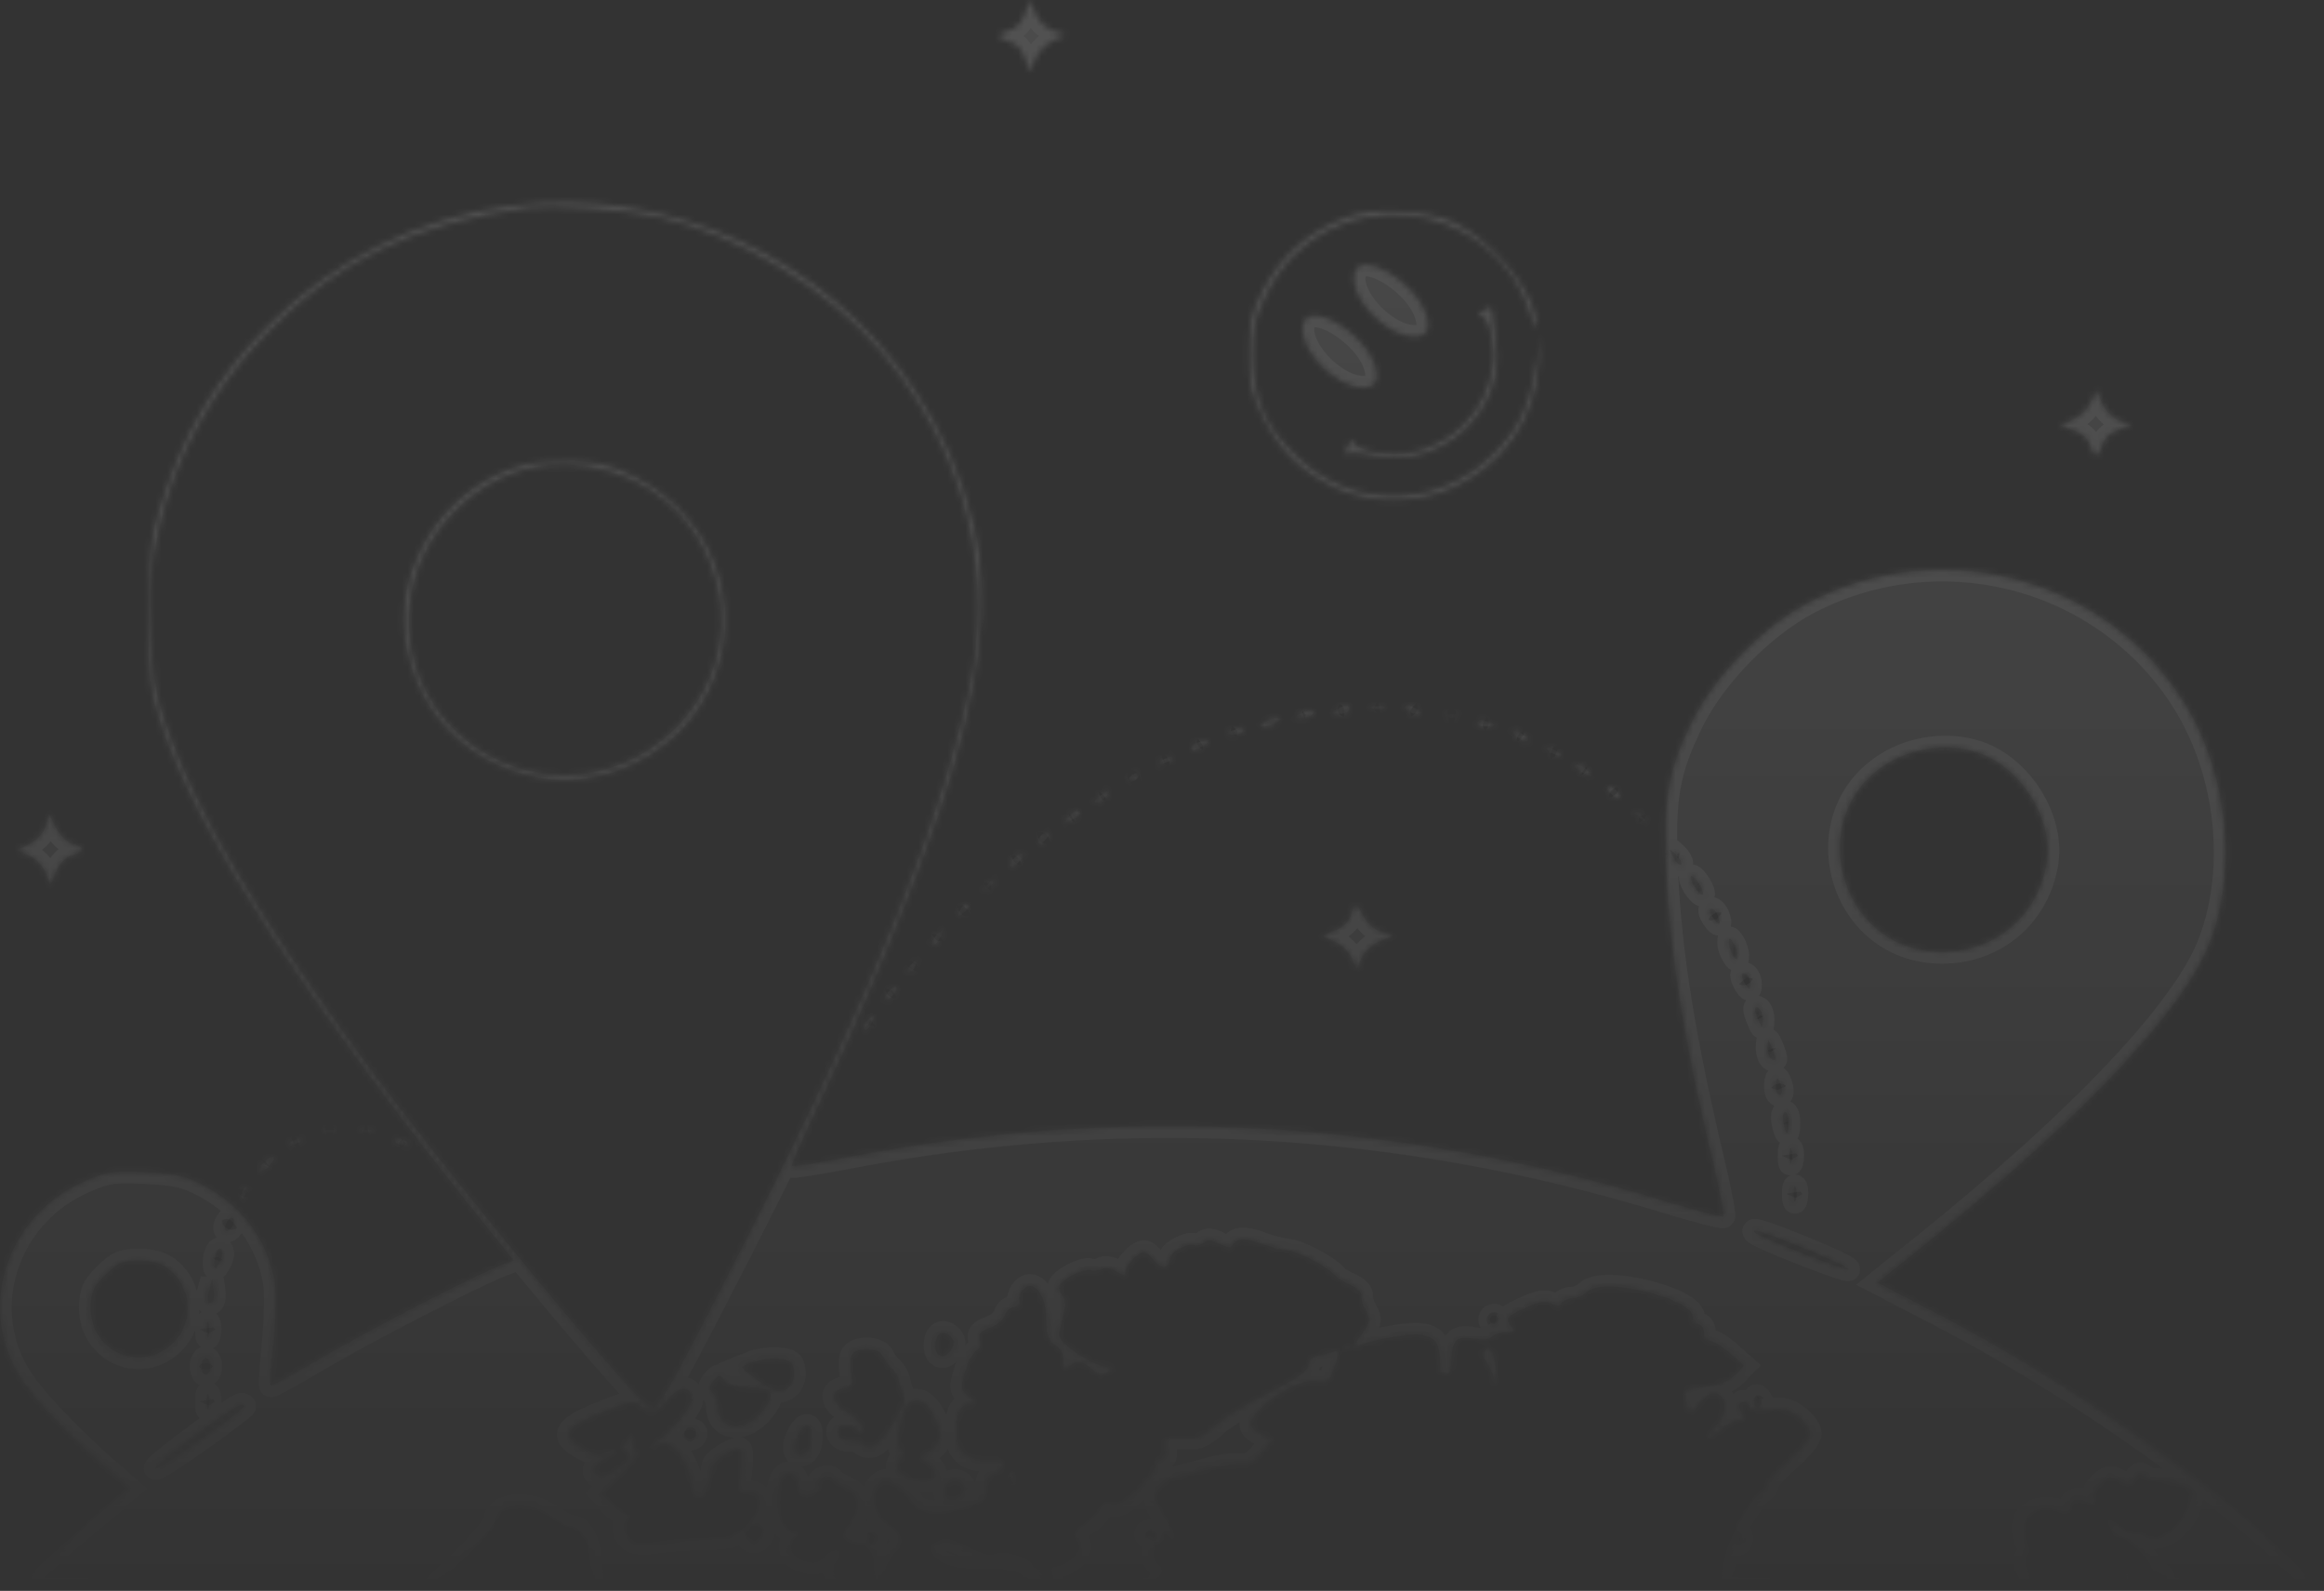 <svg width="396" height="271" viewBox="0 0 396 271" fill="none" xmlns="http://www.w3.org/2000/svg">
<rect x="0" y="0" width="396" height="271" fill="#333333" stroke="none"/>
<g opacity="0.15">
<mask id="path-1-inside-1_148_239" fill="white">
<path fill-rule="evenodd" clip-rule="evenodd" d="M174.625 2.35C174.087 3.85 173.151 4.857 172.037 5.134C171.078 5.374 170.293 5.823 170.293 6.134C170.293 6.446 171.078 6.895 172.037 7.135C173.151 7.412 174.087 8.419 174.625 9.919L175.468 12.269L176.411 10.086C176.93 8.886 178.301 7.463 179.457 6.925L181.56 5.945L179.491 5.235C178.24 4.805 177.035 3.629 176.445 2.262L175.468 0L174.625 2.35ZM86.879 35.05C71.213 37.072 56.816 44.2 45.618 55.479C36.649 64.513 31.107 73.77 27.328 86.03C25.543 91.819 25.366 93.459 25.322 104.647C25.276 116.299 25.379 117.237 27.378 123.291C33.709 142.469 52.317 171.051 84.191 210.554L87.537 214.701L85.521 215.461C81.261 217.069 61.967 226.993 54.341 231.498C49.948 234.093 46.256 236.125 46.136 236.012C46.017 235.898 46.237 232.602 46.625 228.685C47.013 224.768 47.089 220.102 46.793 218.316C45.668 211.513 41.292 205.502 34.984 202.089C31.75 200.339 30.025 199.932 24.825 199.683C19.22 199.416 18.103 199.588 14.199 201.327C0.737 207.325 -4.173 223.622 3.933 235.403C6.291 238.831 12.551 245.34 18.2 250.242L22.031 253.564L17.11 257.708C8.828 264.684 3.103 269.891 3.103 270.45C3.102 270.744 18.918 270.978 38.248 270.971L73.394 270.959L78.955 265.579C82.053 262.583 84.517 259.588 84.517 258.82C84.517 255.948 90.845 255.651 94.099 258.37C95.287 259.362 96.836 260.174 97.54 260.174C99.022 260.174 100.505 262.975 100.519 265.802C100.524 266.875 100.726 268.483 100.967 269.376L101.405 271H123.255H145.105L143.368 269.165C141.913 267.628 141.772 267.106 142.499 265.951C143.736 263.986 142.31 263.418 140.544 265.172C139.314 266.393 138.753 266.497 136.883 265.85C134.576 265.051 134.002 263.295 135.546 261.762C136.225 261.089 136.15 260.896 135.208 260.896C132.994 260.896 131.75 256.625 132.833 252.741C133.542 250.196 135.674 250.397 135.984 253.037C136.169 254.607 136.496 254.853 138.025 254.562C139.22 254.335 139.712 253.866 139.453 253.198C139.006 252.043 141.112 250.952 141.835 251.965C142.094 252.328 143.207 253.018 144.306 253.498C146.78 254.578 146.949 257.002 144.742 259.787C143.452 261.415 143.357 261.872 144.197 262.399C144.756 262.752 145.775 263.044 146.461 263.05C148.429 263.068 149.458 265.654 148.538 268.272C147.564 271.048 147.56 271 148.734 271C149.27 271 150.09 269.739 150.554 268.199C151.019 266.658 151.889 264.995 152.487 264.502C154.208 263.084 153.763 261.03 151.48 259.858C148.998 258.584 147.982 254.718 149.67 252.965C150.586 252.011 150.93 252.013 152.684 252.982C153.773 253.583 154.987 254.798 155.382 255.682C156.355 257.86 160.439 258.171 165.386 256.443C167.674 255.644 168.112 255.161 168.112 253.435C168.112 251.986 168.541 251.267 169.566 251.002C171.353 250.537 171.512 248.486 169.748 248.665C165.13 249.132 163.024 247.652 163.024 243.943C163.024 240.553 163.675 239.245 165.363 239.245C166.764 239.245 166.758 239.195 165.21 237.952C163.701 236.738 163.66 236.466 164.541 233.546C165.058 231.835 165.918 230.267 166.454 230.063C167.038 229.84 167.252 229.14 166.988 228.315C166.649 227.254 167.044 226.767 168.711 226.19C169.901 225.779 171.04 224.813 171.242 224.044C171.445 223.275 172.167 222.646 172.847 222.646C173.598 222.646 173.933 222.256 173.698 221.651C173.321 220.674 174.433 219.037 175.475 219.037C177.052 219.037 178.289 221.587 178.289 224.837C178.289 227.63 178.593 228.531 179.743 229.141C180.638 229.617 181.197 230.652 181.197 231.837C181.197 233.333 181.391 233.567 182.069 232.894C183.304 231.668 184.62 231.818 186.174 233.362C187.329 234.508 187.706 234.558 188.858 233.722C190.113 232.811 190.083 232.75 188.384 232.75C186.385 232.75 180.47 228.789 180.47 227.45C180.47 226.985 180.794 225.484 181.189 224.114C181.665 222.468 181.665 221.378 181.189 220.906C180.794 220.514 180.47 219.778 180.47 219.273C180.47 218.136 184.628 215.919 185.871 216.392C186.371 216.583 187.215 216.472 187.745 216.147C188.325 215.79 189.447 216.033 190.559 216.755C191.575 217.415 192.163 217.561 191.864 217.079C191.31 216.187 193.687 213.264 194.967 213.264C195.344 213.264 196.135 213.949 196.726 214.785C197.852 216.381 199.369 216.093 199.369 214.286C199.369 213.225 202.875 211.451 203.583 212.154C203.791 212.361 204.411 212.159 204.961 211.705C205.718 211.081 206.426 211.127 207.873 211.892C209.369 212.683 209.85 212.706 210.089 212.001C210.469 210.878 212.455 210.845 215.133 211.918C216.258 212.369 218.241 212.866 219.538 213.021C221.6 213.268 226.616 216.002 227.703 217.471C227.912 217.753 228.996 218.383 230.114 218.871C231.231 219.358 232.062 220.163 231.96 220.66C231.859 221.157 232.204 222.333 232.728 223.274C233.558 224.767 233.486 225.244 232.153 227.033C230.449 229.322 230.153 230.416 231.535 229.318C232.036 228.922 234.644 228.225 237.332 227.768C244.081 226.625 245.571 227.65 245.361 233.291C245.342 233.787 245.781 234.193 246.336 234.193C246.988 234.193 247.35 233.362 247.357 231.848C247.374 228.31 248.172 227.515 251.154 228.071C252.732 228.365 253.911 228.245 254.211 227.763C254.481 227.33 255.54 226.976 256.564 226.976C258.151 226.976 258.291 226.813 257.508 225.876C256.404 224.555 256.682 224.231 260.305 222.621C262.382 221.698 263.454 221.57 264.455 222.126C265.422 222.664 265.884 222.639 266.086 222.04C266.241 221.579 267.017 221.202 267.812 221.202C268.607 221.202 269.748 220.715 270.348 220.12C273.311 217.177 290.343 221.716 288.35 224.917C288.14 225.255 288.478 225.533 289.101 225.533C290.121 225.533 290.559 226.375 290.32 227.878C290.272 228.175 290.719 228.419 291.313 228.419C291.906 228.419 293.46 229.376 294.765 230.544L297.14 232.668L295.564 234.252C294.515 235.309 292.804 235.95 290.432 236.176C286.983 236.505 286.884 236.579 287.183 238.602C287.562 241.163 287.953 241.198 289.847 238.839C290.864 237.573 291.732 237.142 292.601 237.473C294.437 238.173 294.168 241.178 292.084 243.247C289.81 245.505 290.922 245.558 293.631 243.322C294.761 242.389 296.126 241.777 296.665 241.962C297.439 242.229 297.477 241.988 296.844 240.815C296.313 239.83 296.291 239.181 296.779 238.882C297.183 238.634 297.693 238.898 297.913 239.467C298.204 240.219 299.147 240.409 301.361 240.164C303.733 239.901 304.851 240.173 306.408 241.392C307.507 242.254 308.407 243.525 308.407 244.219C308.407 244.912 306.775 246.918 304.779 248.677C302.785 250.436 301.149 252.265 301.145 252.741C301.141 253.217 300.716 253.867 300.201 254.184C298.306 255.352 294.672 261.823 293.898 265.407C293.459 267.437 292.756 269.508 292.337 270.01C291.723 270.744 297.382 270.932 321.163 270.966C347.819 271.004 350.659 270.897 349.817 269.889C349.302 269.273 348.444 268.936 347.909 269.139C346.552 269.656 344.284 266.124 345.315 265.101C345.862 264.557 345.868 263.833 345.331 262.665C344.156 260.106 345.131 257.522 347.434 257.085C348.517 256.879 350.156 256.995 351.076 257.342C352.333 257.817 352.749 257.72 352.749 256.951C352.749 255.399 353.994 254.961 355.751 255.895C357.133 256.629 357.269 256.574 356.837 255.458C356.515 254.625 356.877 253.69 357.882 252.761C359.238 251.506 359.633 251.452 361.237 252.304C362.835 253.153 363.142 253.115 363.776 251.991C364.316 251.033 364.736 250.909 365.451 251.5C365.977 251.932 366.686 252.221 367.029 252.14C368.216 251.859 373.12 253.125 373.556 253.823C373.796 254.21 373.415 255.798 372.709 257.353C371.189 260.701 367.876 262.703 365.739 261.568C364.975 261.162 364.067 261.002 363.723 261.214C363.378 261.425 362.177 260.88 361.053 260.003C359.298 258.632 359.081 258.591 359.514 259.71C359.791 260.428 360.018 261.15 360.018 261.316C360.018 261.482 360.427 261.627 360.926 261.639C362.278 261.671 366.56 265.76 366.56 267.02C366.56 267.622 367.051 268.113 367.65 268.113C368.256 268.113 368.741 268.755 368.741 269.557C368.741 270.949 369.215 270.999 382.37 270.97L396 270.939L390.548 265.809C374.664 250.864 351.995 235.106 329.973 223.703L319.907 218.491L327.423 212.458C354.618 190.628 372.249 171.962 376.615 160.377C381.311 147.913 379.571 131.695 372.265 119.86C358.979 98.336 330.834 90.781 308.154 102.652C300.367 106.728 292.117 115.183 288.251 123.051C284.164 131.367 283.372 136.039 283.929 148.56C284.532 162.154 286.996 177.492 291.81 197.611C293.027 202.696 293.862 207.015 293.666 207.209C293.471 207.403 288.939 206.224 283.594 204.589C238.052 190.651 191.156 188.128 144.59 197.11C139.448 198.101 135.112 198.784 134.955 198.627C134.796 198.469 136.592 194.31 138.945 189.383C146.915 172.695 155.508 151.976 160.088 138.406C167.092 117.649 168.997 101.976 166.019 89.631C163.906 80.875 160.615 73.366 155.696 66.075C140.536 43.603 113.843 31.57 86.879 35.05ZM111.776 36.924C125.846 40.024 140.892 49.069 150.126 59.977C163.366 75.618 168.982 95.155 165.671 114.065C161.792 136.23 149.089 168.218 126.999 211.459C115.29 234.377 112.184 239.967 111.156 239.967C109.292 239.967 76.933 200.967 62.653 181.509C43.989 156.079 33.443 138.242 28.387 123.553C26.373 117.704 26.067 115.759 25.808 107.173C25.568 99.265 25.789 96.184 26.984 90.811C29.87 77.827 36.016 66.553 45.548 56.755C57.572 44.396 70.679 38.105 89.969 35.431C93.818 34.897 106.529 35.768 111.776 36.924ZM230.263 36.691C223.21 39.01 218.114 43.421 214.839 50.04C213.108 53.54 212.817 55.013 212.817 60.278C212.817 65.761 213.074 66.945 215.187 71.206C217.95 76.778 221.899 80.598 227.632 83.241C233.388 85.896 241.568 85.886 247.433 83.217C256.229 79.214 261.622 71.504 262.23 62.067L262.556 57.015L261.863 61.319C260.696 68.573 259.072 72.311 255.311 76.397C246.151 86.348 231.41 87.136 221.564 78.201C215.828 72.996 213.565 68.028 213.554 60.614C213.546 55.515 213.83 54.247 215.937 49.995C225.597 30.507 254.292 32.859 260.745 53.668C261.399 55.777 261.801 56.398 261.833 55.346C261.99 50.173 254.309 40.722 247.504 37.716C243.264 35.843 234.439 35.319 230.263 36.691ZM230.889 46.191C229.366 50.132 235.949 57.376 241.053 57.376C243.229 57.376 243.916 55.844 242.917 53.219C240.865 47.826 232.211 42.769 230.889 46.191ZM252.434 53.045C251.803 53.45 251.703 53.75 252.196 53.756C253.563 53.773 254.828 58.706 254.351 62.159C253.268 70.005 247.501 75.886 239.614 77.187C236.198 77.75 230.633 76.527 230.616 75.21C230.609 74.664 230.34 74.742 229.9 75.418C229.02 76.769 228.967 77.795 229.802 77.282C230.148 77.07 232.192 77.262 234.345 77.708C245.73 80.069 256.621 69.963 254.997 58.544C254.707 56.512 254.433 54.282 254.387 53.587C254.292 52.148 253.971 52.059 252.434 53.045ZM222.166 54.851C220.643 58.792 227.226 66.036 232.33 66.036C234.506 66.036 235.193 64.504 234.195 61.88C232.142 56.486 223.489 51.429 222.166 54.851ZM356.284 68.49C355.758 69.636 354.339 70.994 353.129 71.509L350.931 72.445L353.298 73.282C354.809 73.817 355.823 74.746 356.103 75.851C356.667 78.081 357.686 78.068 358.254 75.827C358.533 74.722 359.55 73.757 360.993 73.228L363.289 72.385L361.219 71.653C359.974 71.213 358.77 70.023 358.195 68.665L357.239 66.409L356.284 68.49ZM88.827 79.25C75.471 82.995 66.61 97.02 69.234 110.261C71.556 121.982 79.794 130.148 91.628 132.459C101.938 134.473 113.458 129.419 119.287 120.324C128.162 106.477 122.954 88.378 107.989 81.063C104.229 79.226 102.237 78.737 97.736 78.55C94.611 78.42 90.686 78.729 88.827 79.25ZM104.249 80.474C113.231 83.286 119.665 90.077 122.013 99.224C127.483 120.524 105.037 138.877 84.971 129.512C68.551 121.85 64.554 100.85 77 87.639C84.278 79.914 94.162 77.315 104.249 80.474ZM227.719 120.885C226.837 121.451 226.942 121.587 228.264 121.596C229.164 121.602 229.9 121.282 229.9 120.885C229.9 119.981 229.129 119.981 227.719 120.885ZM233.73 120.664C234.437 120.847 235.419 120.835 235.911 120.637C236.403 120.439 235.824 120.29 234.625 120.305C233.425 120.319 233.023 120.481 233.73 120.664ZM239.713 120.885C239.96 121.282 240.716 121.602 241.392 121.596C242.451 121.586 242.47 121.488 241.531 120.885C240.107 119.972 239.145 119.972 239.713 120.885ZM221.54 121.607C220.139 122.205 220.144 122.229 221.679 122.278C222.555 122.306 223.474 122.004 223.721 121.607C224.253 120.753 223.541 120.753 221.54 121.607ZM246.437 122.085C246.937 122.286 247.755 122.286 248.255 122.085C248.755 121.885 248.345 121.721 247.346 121.721C246.346 121.721 245.938 121.885 246.437 122.085ZM215.362 123.051C214.393 123.673 214.393 123.75 215.362 123.75C215.961 123.75 216.943 123.435 217.542 123.051C218.511 122.428 218.511 122.351 217.542 122.351C216.943 122.351 215.961 122.666 215.362 123.051ZM251.707 123.118C251.707 123.478 252.362 123.772 253.161 123.772C253.961 123.772 254.615 123.647 254.615 123.496C254.615 123.344 253.961 123.049 253.161 122.841C252.362 122.634 251.707 122.758 251.707 123.118ZM209.91 124.494C208.523 125.086 208.531 125.117 210.091 125.165C210.991 125.193 211.727 124.891 211.727 124.494C211.727 124.097 211.645 123.795 211.545 123.823C211.446 123.851 210.709 124.153 209.91 124.494ZM258.56 125.592C259.331 126.171 260.139 126.468 260.356 126.251C260.813 125.799 258.966 124.511 257.886 124.528C257.486 124.534 257.789 125.014 258.56 125.592ZM204.276 126.435C203.577 126.617 203.004 127.077 203.004 127.459C203.004 127.877 203.582 127.846 204.458 127.381C205.257 126.956 205.912 126.457 205.912 126.273C205.912 126.088 205.83 125.975 205.73 126.021C205.63 126.067 204.975 126.254 204.276 126.435ZM264.065 128.103C264.665 128.487 265.482 128.802 265.882 128.802C266.282 128.802 266.118 128.487 265.519 128.103C264.919 127.718 264.101 127.403 263.701 127.403C263.302 127.403 263.465 127.718 264.065 128.103ZM338.662 128.866C345.333 132.073 349.863 140.271 348.723 147.074C347.223 156.021 339.98 162.167 330.937 162.167C312.654 162.167 306.719 137.348 323.067 129.259C327.938 126.85 334.141 126.694 338.662 128.866ZM197.916 129.546C197.316 129.931 197.152 130.245 197.552 130.245C197.952 130.245 198.77 129.931 199.369 129.546C199.969 129.161 200.133 128.847 199.733 128.847C199.333 128.847 198.515 129.161 197.916 129.546ZM268.426 130.603C268.426 130.787 269.162 131.328 270.062 131.804C271.545 132.589 271.604 132.557 270.7 131.469C269.771 130.351 268.426 129.839 268.426 130.603ZM192.464 132.433C192.217 132.83 192.342 133.154 192.741 133.154C193.141 133.154 193.67 132.83 193.918 132.433C194.165 132.036 194.04 131.711 193.64 131.711C193.24 131.711 192.711 132.036 192.464 132.433ZM274.242 134.959C274.74 135.554 275.474 136.041 275.874 136.041C276.279 136.041 276.2 135.563 275.696 134.959C275.198 134.363 274.463 133.876 274.064 133.876C273.658 133.876 273.737 134.355 274.242 134.959ZM187.332 135.657C186.557 136.24 186.29 136.728 186.741 136.74C187.192 136.753 187.968 136.276 188.466 135.68C189.615 134.306 189.145 134.296 187.332 135.657ZM181.83 139.407C180.926 140.496 180.986 140.527 182.469 139.743C184.16 138.848 184.577 138.206 183.466 138.206C183.116 138.206 182.379 138.747 181.83 139.407ZM278.603 138.479C278.603 138.629 279.176 139.197 279.875 139.742C281.028 140.639 281.054 140.614 280.15 139.469C279.2 138.267 278.603 137.885 278.603 138.479ZM7.822 140.577C7.507 141.777 6.394 143.049 5.061 143.733L2.829 144.879L4.858 145.703C5.974 146.156 7.278 147.477 7.757 148.639L8.626 150.75L9.591 148.439C10.169 147.053 11.247 145.955 12.281 145.697C14.471 145.151 14.493 144.258 12.331 143.719C11.401 143.487 10.143 142.249 9.504 140.934L8.351 138.567L7.822 140.577ZM177.169 142.585C176.387 143.841 177.277 144.108 178.274 142.915C178.848 142.229 178.903 141.815 178.421 141.815C177.996 141.815 177.432 142.161 177.169 142.585ZM286.433 147.272C286.189 147.514 285.598 146.953 285.119 146.027C284.287 144.415 284.307 144.396 285.563 145.587C286.285 146.272 286.677 147.031 286.433 147.272ZM172.474 146.506C171.969 147.11 171.89 147.589 172.296 147.589C172.695 147.589 173.43 147.101 173.927 146.506C174.432 145.902 174.511 145.423 174.106 145.423C173.706 145.423 172.972 145.911 172.474 146.506ZM290.211 152.237C290.198 152.658 289.708 152.371 289.12 151.6C288.534 150.83 288.063 149.855 288.076 149.435C288.089 149.015 288.579 149.302 289.167 150.072C289.753 150.843 290.224 151.817 290.211 152.237ZM168.019 151.017C167.116 152.161 167.141 152.187 168.294 151.289C168.993 150.745 169.566 150.176 169.566 150.026C169.566 149.432 168.969 149.814 168.019 151.017ZM163.448 155.268C163.065 156.259 163.172 156.304 164.097 155.541C165.359 154.502 165.49 154.084 164.555 154.084C164.198 154.084 163.7 154.617 163.448 155.268ZM230.214 155.827C229.952 156.862 228.868 157.941 227.542 158.487L225.31 159.405L227.492 160.431C228.692 160.995 230.004 162.315 230.406 163.364L231.137 165.27L231.951 163.296C232.411 162.176 233.795 160.89 235.148 160.321L237.533 159.319L235.508 158.782C234.35 158.475 233.02 157.354 232.4 156.165C231.081 153.633 230.78 153.586 230.214 155.827ZM292.718 155.991C293.385 157.719 292.865 157.852 291.836 156.216C291.348 155.441 291.244 154.806 291.604 154.806C291.964 154.806 292.465 155.339 292.718 155.991ZM159.375 159.514C158.869 160.119 158.639 160.796 158.863 161.019C159.087 161.242 159.636 160.747 160.083 159.92C161.035 158.153 160.682 157.951 159.375 159.514ZM296.027 162.744C296.027 163.706 295.949 163.706 295.322 162.744C294.935 162.149 294.618 161.175 294.618 160.579C294.618 159.617 294.696 159.617 295.322 160.579C295.71 161.175 296.027 162.149 296.027 162.744ZM155.028 164.549C154.506 165.173 154.435 165.631 154.861 165.631C155.267 165.631 155.787 165.144 156.018 164.549C156.247 163.953 156.322 163.466 156.184 163.466C156.046 163.466 155.526 163.953 155.028 164.549ZM298.219 167.658C298.209 168.71 298.11 168.729 297.503 167.796C296.583 166.383 296.583 165.428 297.503 165.992C297.903 166.237 298.225 166.987 298.219 167.658ZM151.393 168.879C150.879 169.494 150.623 170.158 150.822 170.357C151.022 170.555 151.606 170.215 152.12 169.601C152.634 168.986 152.891 168.321 152.691 168.122C152.491 167.924 151.907 168.264 151.393 168.879ZM300.36 173.793C300.31 175.317 300.286 175.322 299.684 173.931C298.824 171.945 298.824 171.238 299.684 171.766C300.084 172.011 300.387 172.923 300.36 173.793ZM147.744 173.948C147.238 174.553 147.008 175.231 147.232 175.454C147.457 175.677 148.006 175.181 148.452 174.354C149.404 172.587 149.051 172.385 147.744 173.948ZM302.541 180.288C302.568 180.609 302.264 180.671 301.865 180.426C301.465 180.181 301.161 179.268 301.188 178.399C301.238 176.875 301.262 176.87 301.865 178.261C302.208 179.055 302.512 179.967 302.541 180.288ZM303.529 185.117C303.738 185.911 303.613 186.561 303.25 186.561C302.888 186.561 302.591 185.911 302.591 185.117C302.591 184.323 302.717 183.674 302.87 183.674C303.023 183.674 303.32 184.323 303.529 185.117ZM304.772 191.252C304.772 192.244 304.646 193.056 304.494 193.056C304.34 193.056 304.058 192.244 303.867 191.252C303.676 190.259 303.802 189.447 304.146 189.447C304.49 189.447 304.772 190.259 304.772 191.252ZM55.258 192.812C55.759 193.013 56.576 193.013 57.076 192.812C57.576 192.612 57.167 192.448 56.167 192.448C55.168 192.448 54.759 192.612 55.258 192.812ZM61.451 192.834C62.158 193.018 63.14 193.005 63.632 192.808C64.124 192.61 63.545 192.46 62.346 192.475C61.147 192.489 60.744 192.651 61.451 192.834ZM49.625 194.499C49.025 194.884 48.862 195.199 49.261 195.199C49.661 195.199 50.479 194.884 51.079 194.499C51.678 194.115 51.842 193.8 51.442 193.8C51.042 193.8 50.225 194.115 49.625 194.499ZM67.434 194.499C67.681 194.896 68.437 195.216 69.113 195.21C70.172 195.2 70.192 195.102 69.252 194.499C67.828 193.586 66.866 193.586 67.434 194.499ZM305.276 197.914C305.091 198.616 304.928 198.216 304.914 197.025C304.899 195.834 305.05 195.26 305.249 195.749C305.448 196.237 305.461 197.211 305.276 197.914ZM44.904 198.103C44.178 198.9 43.922 199.551 44.335 199.551C45.25 199.551 47.063 197.489 46.574 197.004C46.381 196.812 45.63 197.307 44.904 198.103ZM41.355 202.827C40.654 204.641 40.861 205.11 41.718 203.647C42.142 202.922 42.336 202.178 42.149 201.992C41.962 201.806 41.604 202.182 41.355 202.827ZM306.003 204.409C305.818 205.111 305.655 204.711 305.641 203.521C305.626 202.33 305.777 201.755 305.976 202.244C306.175 202.732 306.187 203.707 306.003 204.409ZM39.711 208.573C39.481 209.168 39.011 209.655 38.666 209.655C38.322 209.655 38.228 209.168 38.458 208.573C38.688 207.977 39.159 207.49 39.503 207.49C39.847 207.49 39.941 207.977 39.711 208.573ZM307.498 212.659C311.596 214.319 314.949 215.927 314.949 216.231C314.949 216.72 299.855 210.788 299.04 209.978C298.155 209.099 300.724 209.914 307.498 212.659ZM37.341 215.221C36.643 216.412 36.583 216.396 36.562 215.008C36.538 213.337 37.461 212.035 37.849 213.191C37.986 213.598 37.757 214.511 37.341 215.221ZM28.712 216.126C32.714 219.252 33.101 225.143 29.536 228.682C24.191 233.988 15.46 230.362 15.46 222.837C15.46 220.134 15.859 219.218 17.931 217.161C20.004 215.103 20.926 214.707 23.649 214.707C25.775 214.707 27.521 215.196 28.712 216.126ZM36.236 221.746C35.444 222.532 35.143 221.503 35.646 219.727L36.147 217.955L36.402 219.641C36.543 220.568 36.468 221.515 36.236 221.746ZM255.342 224.811C255.342 225.208 255.015 225.533 254.615 225.533C254.215 225.533 253.888 225.208 253.888 224.811C253.888 224.414 254.215 224.089 254.615 224.089C255.015 224.089 255.342 224.414 255.342 224.811ZM35.59 227.504C35.406 228.206 35.243 227.806 35.228 226.615C35.214 225.424 35.364 224.85 35.563 225.338C35.763 225.827 35.775 226.801 35.59 227.504ZM162.148 227.88C162.68 228.517 162.613 229.179 161.922 230.118C160.805 231.633 159.389 231.131 159.389 229.219C159.389 226.991 160.823 226.295 162.148 227.88ZM229.173 229.502C229.173 229.7 229.337 229.863 229.536 229.863C229.736 229.863 229.9 229.7 229.9 229.502C229.9 229.303 229.736 229.141 229.536 229.141C229.337 229.141 229.173 229.303 229.173 229.502ZM253.219 229.824C252.339 230.367 252.366 230.734 253.4 232.301C254.068 233.314 254.641 234.722 254.672 235.431C254.704 236.139 254.866 236.394 255.032 235.997C255.199 235.6 255.091 233.906 254.793 232.231C254.369 229.851 254.026 229.326 253.219 229.824ZM150.462 231.126C150.725 231.82 151.373 232.714 151.902 233.11C152.431 233.507 153.005 234.564 153.178 235.459C153.35 236.353 153.68 237.389 153.911 237.759C154.678 238.991 150.283 246.084 148.6 246.332C147.737 246.458 147.032 246.284 147.032 245.942C147.032 245.602 146.141 245.335 145.052 245.351C143.735 245.37 142.988 244.957 142.818 244.116C142.519 242.634 144.794 242.364 146.159 243.72C146.837 244.393 147.032 244.308 147.032 243.334C147.032 242.646 145.871 241.403 144.452 240.572C141.595 238.899 141.33 236.86 143.922 236.492C145.271 236.3 145.456 235.935 145.1 234.169C144.868 233.016 144.87 231.575 145.105 230.968C145.715 229.389 149.852 229.511 150.462 231.126ZM227.356 230.217C226.956 230.35 225.765 230.647 224.71 230.876C223.474 231.145 222.826 231.739 222.892 232.543C222.965 233.435 221.037 234.77 216.149 237.215C212.384 239.098 208.273 241.631 207.013 242.843C205.753 244.056 204.09 244.99 203.317 244.919C202.545 244.848 201.06 244.841 200.016 244.905C198.403 245.001 198.169 245.29 198.464 246.823C198.723 248.167 198.502 248.627 197.594 248.627C196.898 248.627 196.586 248.965 196.867 249.416C197.137 249.85 195.93 251.651 194.184 253.418C191.78 255.851 190.625 256.535 189.424 256.236C188.312 255.959 187.715 256.226 187.426 257.13C187.199 257.839 186.039 258.991 184.846 259.69C182.973 260.789 182.796 261.147 183.541 262.332C184.245 263.451 184.155 263.974 183.051 265.186C182.307 266.002 181.095 266.67 180.357 266.67C179.619 266.67 179.054 266.913 179.102 267.211C179.319 268.576 178.947 269.557 178.211 269.557C177.768 269.557 177.595 269.069 177.825 268.474C178.073 267.833 177.832 267.391 177.236 267.391C176.682 267.391 176.109 267.033 175.961 266.594C175.546 265.355 170.73 263.94 169.516 264.701C168.809 265.144 167.328 264.782 164.952 263.587C162.106 262.155 161.118 261.965 159.777 262.594C158.439 263.221 158.268 263.61 158.896 264.608C160.15 266.603 162.758 267.391 168.093 267.391C172.562 267.391 173.247 267.583 174.524 269.196C175.931 270.971 176.121 271 186.39 270.994C196.764 270.988 196.83 270.978 197.655 269.213C198.31 267.811 198.271 267.262 197.473 266.604C196.118 265.488 196.189 263.32 197.598 262.783C198.223 262.544 198.531 262.023 198.282 261.623C198.033 261.223 198.177 260.896 198.6 260.896C199.023 260.896 199.369 261.221 199.369 261.618C199.369 262.015 199.694 262.34 200.09 262.34C200.486 262.34 199.816 260.736 198.601 258.776C196.668 255.656 196.511 255.024 197.336 253.697C197.855 252.864 199.097 252.005 200.096 251.79C201.096 251.575 203.549 250.933 205.548 250.364C207.547 249.795 210.11 249.415 211.244 249.519C212.829 249.666 213.732 249.17 215.144 247.378L216.981 245.045L215.081 244.328C214.036 243.934 213.191 243.197 213.204 242.691C213.272 239.935 221.381 234.576 224.359 235.318C225.332 235.561 226.329 235.397 226.607 234.949C227.086 234.18 228.485 229.802 228.213 229.92C228.141 229.951 227.756 230.085 227.356 230.217ZM35.813 232.75C35.813 233.544 35.486 234.193 35.087 234.193C34.687 234.193 34.36 233.544 34.36 232.75C34.36 231.956 34.687 231.306 35.087 231.306C35.486 231.306 35.813 231.956 35.813 232.75ZM135.256 233.533C135.512 235.722 133.844 237.376 131.983 236.78C131.264 236.549 129.695 235.572 128.495 234.609L126.314 232.857L128.132 232.11C129.131 231.699 131.094 231.432 132.493 231.515C134.641 231.643 135.072 231.959 135.256 233.533ZM127.121 236.369C131.699 236.387 132.298 237.206 129.96 240.25C127.029 244.064 122.316 243.668 122.316 239.606C122.316 238.772 121.938 237.714 121.475 237.255C120.838 236.622 120.872 236.134 121.619 235.241C122.517 234.166 122.678 234.163 123.449 235.211C123.967 235.915 125.386 236.363 127.121 236.369ZM117.831 238.061C118.107 239.476 114.111 244.267 110.985 246.27C109.856 246.995 109.976 247.003 111.632 246.318C113.455 245.563 113.853 245.672 115.432 247.363C116.402 248.401 117.408 250.571 117.668 252.187C118.353 256.436 120.086 255.935 121.246 251.153C121.343 250.756 121.459 250.096 121.506 249.685C121.613 248.732 125.608 246.362 126.169 246.919C126.401 247.15 126.401 248.932 126.168 250.879C125.763 254.285 125.813 254.412 127.484 254.23C130.27 253.925 130.214 257.142 127.387 259.828C125.342 261.771 124.619 261.991 119.903 262.104C117.033 262.174 113.287 262.452 111.581 262.723C109.525 263.049 108.115 262.916 107.401 262.328C106.088 261.247 105.989 258.986 107.233 258.487C107.828 258.249 107.746 258.104 106.996 258.066C106.366 258.035 105.084 257.199 104.147 256.209L102.443 254.408L105.921 251.004C107.833 249.132 109.034 247.479 108.589 247.332C108.143 247.184 107.778 246.379 107.778 245.543C107.778 244.052 107.758 244.049 106.744 245.422C105.844 246.642 105.855 246.903 106.832 247.449C107.77 247.973 107.613 248.349 105.866 249.768C104.719 250.7 103.208 251.474 102.508 251.488C100.597 251.527 100.979 249.435 103.053 248.496C104.053 248.044 104.87 247.398 104.87 247.062C104.87 246.725 104.24 246.841 103.468 247.319C102.325 248.028 101.588 247.933 99.47 246.8C95.229 244.532 96.053 243.193 103.465 240.309C107.543 238.722 108.164 238.647 109.236 239.609C110.937 241.137 111.558 240.98 113.785 238.46C115.841 236.134 117.424 235.978 117.831 238.061ZM35.59 239.773C35.406 240.475 35.243 240.075 35.228 238.884C35.214 237.693 35.364 237.119 35.563 237.607C35.763 238.096 35.775 239.07 35.59 239.773ZM300.016 238.473C300.246 238.843 300.102 239.349 299.695 239.599C299.289 239.848 298.957 239.545 298.957 238.927C298.957 237.659 299.393 237.472 300.016 238.473ZM158.844 240.751C160.642 243.887 160.462 246.034 158.307 247.179C156.529 248.123 156.523 248.159 157.943 249.147C158.739 249.7 159.389 250.621 159.389 251.194C159.389 252.567 155.759 252.569 153.894 251.197C152.703 250.32 152.622 249.932 153.378 248.704C153.999 247.693 154.035 247.106 153.494 246.774C152.656 246.26 153.205 242 154.391 239.799C155.439 237.856 157.427 238.281 158.844 240.751ZM41.629 239.558C41.629 239.73 38.159 242.353 33.918 245.385C29.676 248.419 26.325 250.547 26.469 250.117C26.745 249.295 40.14 239.374 41.084 239.292C41.383 239.266 41.629 239.386 41.629 239.558ZM138.173 245.193C138.023 246.734 137.511 247.615 136.673 247.772C135.224 248.045 134.984 246.418 136.153 244.249C137.32 242.085 138.426 242.601 138.173 245.193ZM118.542 244.351C118.399 244.778 117.971 245.127 117.592 245.127C117.212 245.127 116.784 244.778 116.641 244.351C116.498 243.925 116.925 243.575 117.592 243.575C118.258 243.575 118.686 243.925 118.542 244.351ZM172.21 251.875C172.441 252.47 172.758 252.957 172.915 252.957C173.072 252.957 173.201 252.47 173.201 251.875C173.201 251.279 172.884 250.792 172.496 250.792C172.109 250.792 171.981 251.279 172.21 251.875ZM164.157 253.027C164.925 254.261 162.502 256.336 161.478 255.32C161.023 254.868 160.847 253.989 161.087 253.367C161.59 252.065 163.432 251.861 164.157 253.027ZM129.969 260.206C130.227 260.62 130.039 261.436 129.551 262.019C128.875 262.829 128.429 262.884 127.663 262.253C126.904 261.628 126.861 261.186 127.485 260.439C128.471 259.26 129.33 259.18 129.969 260.206ZM149.212 262.382C149.212 262.756 148.885 263.061 148.485 263.061C148.086 263.061 147.758 262.555 147.758 261.936C147.758 261.318 148.086 261.012 148.485 261.257C148.885 261.502 149.212 262.008 149.212 262.382ZM197.189 261.618C197.189 262.015 196.881 262.34 196.505 262.34C196.128 262.34 195.619 262.015 195.371 261.618C195.124 261.221 195.432 260.896 196.055 260.896C196.678 260.896 197.189 261.221 197.189 261.618ZM296.488 262.866C295.75 263.6 295.14 262.495 295.746 261.521C296.204 260.785 296.376 260.785 296.621 261.518C296.79 262.02 296.73 262.626 296.488 262.866ZM361.472 268.69C361.472 270.306 361.814 271 362.611 271C363.455 271 363.622 270.578 363.256 269.376C362.406 266.584 361.472 266.224 361.472 268.69ZM91.786 270.639C91.786 270.838 91.95 271 92.15 271C92.349 271 92.513 270.838 92.513 270.639C92.513 270.441 92.349 270.278 92.15 270.278C91.95 270.278 91.786 270.441 91.786 270.639Z"/>
</mask>
<path fill-rule="evenodd" clip-rule="evenodd" d="M174.625 2.35C174.087 3.85 173.151 4.857 172.037 5.134C171.078 5.374 170.293 5.823 170.293 6.134C170.293 6.446 171.078 6.895 172.037 7.135C173.151 7.412 174.087 8.419 174.625 9.919L175.468 12.269L176.411 10.086C176.93 8.886 178.301 7.463 179.457 6.925L181.56 5.945L179.491 5.235C178.24 4.805 177.035 3.629 176.445 2.262L175.468 0L174.625 2.35ZM86.879 35.05C71.213 37.072 56.816 44.2 45.618 55.479C36.649 64.513 31.107 73.77 27.328 86.03C25.543 91.819 25.366 93.459 25.322 104.647C25.276 116.299 25.379 117.237 27.378 123.291C33.709 142.469 52.317 171.051 84.191 210.554L87.537 214.701L85.521 215.461C81.261 217.069 61.967 226.993 54.341 231.498C49.948 234.093 46.256 236.125 46.136 236.012C46.017 235.898 46.237 232.602 46.625 228.685C47.013 224.768 47.089 220.102 46.793 218.316C45.668 211.513 41.292 205.502 34.984 202.089C31.75 200.339 30.025 199.932 24.825 199.683C19.22 199.416 18.103 199.588 14.199 201.327C0.737 207.325 -4.173 223.622 3.933 235.403C6.291 238.831 12.551 245.34 18.2 250.242L22.031 253.564L17.11 257.708C8.828 264.684 3.103 269.891 3.103 270.45C3.102 270.744 18.918 270.978 38.248 270.971L73.394 270.959L78.955 265.579C82.053 262.583 84.517 259.588 84.517 258.82C84.517 255.948 90.845 255.651 94.099 258.37C95.287 259.362 96.836 260.174 97.54 260.174C99.022 260.174 100.505 262.975 100.519 265.802C100.524 266.875 100.726 268.483 100.967 269.376L101.405 271H123.255H145.105L143.368 269.165C141.913 267.628 141.772 267.106 142.499 265.951C143.736 263.986 142.31 263.418 140.544 265.172C139.314 266.393 138.753 266.497 136.883 265.85C134.576 265.051 134.002 263.295 135.546 261.762C136.225 261.089 136.15 260.896 135.208 260.896C132.994 260.896 131.75 256.625 132.833 252.741C133.542 250.196 135.674 250.397 135.984 253.037C136.169 254.607 136.496 254.853 138.025 254.562C139.22 254.335 139.712 253.866 139.453 253.198C139.006 252.043 141.112 250.952 141.835 251.965C142.094 252.328 143.207 253.018 144.306 253.498C146.78 254.578 146.949 257.002 144.742 259.787C143.452 261.415 143.357 261.872 144.197 262.399C144.756 262.752 145.775 263.044 146.461 263.05C148.429 263.068 149.458 265.654 148.538 268.272C147.564 271.048 147.56 271 148.734 271C149.27 271 150.09 269.739 150.554 268.199C151.019 266.658 151.889 264.995 152.487 264.502C154.208 263.084 153.763 261.03 151.48 259.858C148.998 258.584 147.982 254.718 149.67 252.965C150.586 252.011 150.93 252.013 152.684 252.982C153.773 253.583 154.987 254.798 155.382 255.682C156.355 257.86 160.439 258.171 165.386 256.443C167.674 255.644 168.112 255.161 168.112 253.435C168.112 251.986 168.541 251.267 169.566 251.002C171.353 250.537 171.512 248.486 169.748 248.665C165.13 249.132 163.024 247.652 163.024 243.943C163.024 240.553 163.675 239.245 165.363 239.245C166.764 239.245 166.758 239.195 165.21 237.952C163.701 236.738 163.66 236.466 164.541 233.546C165.058 231.835 165.918 230.267 166.454 230.063C167.038 229.84 167.252 229.14 166.988 228.315C166.649 227.254 167.044 226.767 168.711 226.19C169.901 225.779 171.04 224.813 171.242 224.044C171.445 223.275 172.167 222.646 172.847 222.646C173.598 222.646 173.933 222.256 173.698 221.651C173.321 220.674 174.433 219.037 175.475 219.037C177.052 219.037 178.289 221.587 178.289 224.837C178.289 227.63 178.593 228.531 179.743 229.141C180.638 229.617 181.197 230.652 181.197 231.837C181.197 233.333 181.391 233.567 182.069 232.894C183.304 231.668 184.62 231.818 186.174 233.362C187.329 234.508 187.706 234.558 188.858 233.722C190.113 232.811 190.083 232.75 188.384 232.75C186.385 232.75 180.47 228.789 180.47 227.45C180.47 226.985 180.794 225.484 181.189 224.114C181.665 222.468 181.665 221.378 181.189 220.906C180.794 220.514 180.47 219.778 180.47 219.273C180.47 218.136 184.628 215.919 185.871 216.392C186.371 216.583 187.215 216.472 187.745 216.147C188.325 215.79 189.447 216.033 190.559 216.755C191.575 217.415 192.163 217.561 191.864 217.079C191.31 216.187 193.687 213.264 194.967 213.264C195.344 213.264 196.135 213.949 196.726 214.785C197.852 216.381 199.369 216.093 199.369 214.286C199.369 213.225 202.875 211.451 203.583 212.154C203.791 212.361 204.411 212.159 204.961 211.705C205.718 211.081 206.426 211.127 207.873 211.892C209.369 212.683 209.85 212.706 210.089 212.001C210.469 210.878 212.455 210.845 215.133 211.918C216.258 212.369 218.241 212.866 219.538 213.021C221.6 213.268 226.616 216.002 227.703 217.471C227.912 217.753 228.996 218.383 230.114 218.871C231.231 219.358 232.062 220.163 231.96 220.66C231.859 221.157 232.204 222.333 232.728 223.274C233.558 224.767 233.486 225.244 232.153 227.033C230.449 229.322 230.153 230.416 231.535 229.318C232.036 228.922 234.644 228.225 237.332 227.768C244.081 226.625 245.571 227.65 245.361 233.291C245.342 233.787 245.781 234.193 246.336 234.193C246.988 234.193 247.35 233.362 247.357 231.848C247.374 228.31 248.172 227.515 251.154 228.071C252.732 228.365 253.911 228.245 254.211 227.763C254.481 227.33 255.54 226.976 256.564 226.976C258.151 226.976 258.291 226.813 257.508 225.876C256.404 224.555 256.682 224.231 260.305 222.621C262.382 221.698 263.454 221.57 264.455 222.126C265.422 222.664 265.884 222.639 266.086 222.04C266.241 221.579 267.017 221.202 267.812 221.202C268.607 221.202 269.748 220.715 270.348 220.12C273.311 217.177 290.343 221.716 288.35 224.917C288.14 225.255 288.478 225.533 289.101 225.533C290.121 225.533 290.559 226.375 290.32 227.878C290.272 228.175 290.719 228.419 291.313 228.419C291.906 228.419 293.46 229.376 294.765 230.544L297.14 232.668L295.564 234.252C294.515 235.309 292.804 235.95 290.432 236.176C286.983 236.505 286.884 236.579 287.183 238.602C287.562 241.163 287.953 241.198 289.847 238.839C290.864 237.573 291.732 237.142 292.601 237.473C294.437 238.173 294.168 241.178 292.084 243.247C289.81 245.505 290.922 245.558 293.631 243.322C294.761 242.389 296.126 241.777 296.665 241.962C297.439 242.229 297.477 241.988 296.844 240.815C296.313 239.83 296.291 239.181 296.779 238.882C297.183 238.634 297.693 238.898 297.913 239.467C298.204 240.219 299.147 240.409 301.361 240.164C303.733 239.901 304.851 240.173 306.408 241.392C307.507 242.254 308.407 243.525 308.407 244.219C308.407 244.912 306.775 246.918 304.779 248.677C302.785 250.436 301.149 252.265 301.145 252.741C301.141 253.217 300.716 253.867 300.201 254.184C298.306 255.352 294.672 261.823 293.898 265.407C293.459 267.437 292.756 269.508 292.337 270.01C291.723 270.744 297.382 270.932 321.163 270.966C347.819 271.004 350.659 270.897 349.817 269.889C349.302 269.273 348.444 268.936 347.909 269.139C346.552 269.656 344.284 266.124 345.315 265.101C345.862 264.557 345.868 263.833 345.331 262.665C344.156 260.106 345.131 257.522 347.434 257.085C348.517 256.879 350.156 256.995 351.076 257.342C352.333 257.817 352.749 257.72 352.749 256.951C352.749 255.399 353.994 254.961 355.751 255.895C357.133 256.629 357.269 256.574 356.837 255.458C356.515 254.625 356.877 253.69 357.882 252.761C359.238 251.506 359.633 251.452 361.237 252.304C362.835 253.153 363.142 253.115 363.776 251.991C364.316 251.033 364.736 250.909 365.451 251.5C365.977 251.932 366.686 252.221 367.029 252.14C368.216 251.859 373.12 253.125 373.556 253.823C373.796 254.21 373.415 255.798 372.709 257.353C371.189 260.701 367.876 262.703 365.739 261.568C364.975 261.162 364.067 261.002 363.723 261.214C363.378 261.425 362.177 260.88 361.053 260.003C359.298 258.632 359.081 258.591 359.514 259.71C359.791 260.428 360.018 261.15 360.018 261.316C360.018 261.482 360.427 261.627 360.926 261.639C362.278 261.671 366.56 265.76 366.56 267.02C366.56 267.622 367.051 268.113 367.65 268.113C368.256 268.113 368.741 268.755 368.741 269.557C368.741 270.949 369.215 270.999 382.37 270.97L396 270.939L390.548 265.809C374.664 250.864 351.995 235.106 329.973 223.703L319.907 218.491L327.423 212.458C354.618 190.628 372.249 171.962 376.615 160.377C381.311 147.913 379.571 131.695 372.265 119.86C358.979 98.336 330.834 90.781 308.154 102.652C300.367 106.728 292.117 115.183 288.251 123.051C284.164 131.367 283.372 136.039 283.929 148.56C284.532 162.154 286.996 177.492 291.81 197.611C293.027 202.696 293.862 207.015 293.666 207.209C293.471 207.403 288.939 206.224 283.594 204.589C238.052 190.651 191.156 188.128 144.59 197.11C139.448 198.101 135.112 198.784 134.955 198.627C134.796 198.469 136.592 194.31 138.945 189.383C146.915 172.695 155.508 151.976 160.088 138.406C167.092 117.649 168.997 101.976 166.019 89.631C163.906 80.875 160.615 73.366 155.696 66.075C140.536 43.603 113.843 31.57 86.879 35.05ZM111.776 36.924C125.846 40.024 140.892 49.069 150.126 59.977C163.366 75.618 168.982 95.155 165.671 114.065C161.792 136.23 149.089 168.218 126.999 211.459C115.29 234.377 112.184 239.967 111.156 239.967C109.292 239.967 76.933 200.967 62.653 181.509C43.989 156.079 33.443 138.242 28.387 123.553C26.373 117.704 26.067 115.759 25.808 107.173C25.568 99.265 25.789 96.184 26.984 90.811C29.87 77.827 36.016 66.553 45.548 56.755C57.572 44.396 70.679 38.105 89.969 35.431C93.818 34.897 106.529 35.768 111.776 36.924ZM230.263 36.691C223.21 39.01 218.114 43.421 214.839 50.04C213.108 53.54 212.817 55.013 212.817 60.278C212.817 65.761 213.074 66.945 215.187 71.206C217.95 76.778 221.899 80.598 227.632 83.241C233.388 85.896 241.568 85.886 247.433 83.217C256.229 79.214 261.622 71.504 262.23 62.067L262.556 57.015L261.863 61.319C260.696 68.573 259.072 72.311 255.311 76.397C246.151 86.348 231.41 87.136 221.564 78.201C215.828 72.996 213.565 68.028 213.554 60.614C213.546 55.515 213.83 54.247 215.937 49.995C225.597 30.507 254.292 32.859 260.745 53.668C261.399 55.777 261.801 56.398 261.833 55.346C261.99 50.173 254.309 40.722 247.504 37.716C243.264 35.843 234.439 35.319 230.263 36.691ZM230.889 46.191C229.366 50.132 235.949 57.376 241.053 57.376C243.229 57.376 243.916 55.844 242.917 53.219C240.865 47.826 232.211 42.769 230.889 46.191ZM252.434 53.045C251.803 53.45 251.703 53.75 252.196 53.756C253.563 53.773 254.828 58.706 254.351 62.159C253.268 70.005 247.501 75.886 239.614 77.187C236.198 77.75 230.633 76.527 230.616 75.21C230.609 74.664 230.34 74.742 229.9 75.418C229.02 76.769 228.967 77.795 229.802 77.282C230.148 77.07 232.192 77.262 234.345 77.708C245.73 80.069 256.621 69.963 254.997 58.544C254.707 56.512 254.433 54.282 254.387 53.587C254.292 52.148 253.971 52.059 252.434 53.045ZM222.166 54.851C220.643 58.792 227.226 66.036 232.33 66.036C234.506 66.036 235.193 64.504 234.195 61.88C232.142 56.486 223.489 51.429 222.166 54.851ZM356.284 68.49C355.758 69.636 354.339 70.994 353.129 71.509L350.931 72.445L353.298 73.282C354.809 73.817 355.823 74.746 356.103 75.851C356.667 78.081 357.686 78.068 358.254 75.827C358.533 74.722 359.55 73.757 360.993 73.228L363.289 72.385L361.219 71.653C359.974 71.213 358.77 70.023 358.195 68.665L357.239 66.409L356.284 68.49ZM88.827 79.25C75.471 82.995 66.61 97.02 69.234 110.261C71.556 121.982 79.794 130.148 91.628 132.459C101.938 134.473 113.458 129.419 119.287 120.324C128.162 106.477 122.954 88.378 107.989 81.063C104.229 79.226 102.237 78.737 97.736 78.55C94.611 78.42 90.686 78.729 88.827 79.25ZM104.249 80.474C113.231 83.286 119.665 90.077 122.013 99.224C127.483 120.524 105.037 138.877 84.971 129.512C68.551 121.85 64.554 100.85 77 87.639C84.278 79.914 94.162 77.315 104.249 80.474ZM227.719 120.885C226.837 121.451 226.942 121.587 228.264 121.596C229.164 121.602 229.9 121.282 229.9 120.885C229.9 119.981 229.129 119.981 227.719 120.885ZM233.73 120.664C234.437 120.847 235.419 120.835 235.911 120.637C236.403 120.439 235.824 120.29 234.625 120.305C233.425 120.319 233.023 120.481 233.73 120.664ZM239.713 120.885C239.96 121.282 240.716 121.602 241.392 121.596C242.451 121.586 242.47 121.488 241.531 120.885C240.107 119.972 239.145 119.972 239.713 120.885ZM221.54 121.607C220.139 122.205 220.144 122.229 221.679 122.278C222.555 122.306 223.474 122.004 223.721 121.607C224.253 120.753 223.541 120.753 221.54 121.607ZM246.437 122.085C246.937 122.286 247.755 122.286 248.255 122.085C248.755 121.885 248.345 121.721 247.346 121.721C246.346 121.721 245.938 121.885 246.437 122.085ZM215.362 123.051C214.393 123.673 214.393 123.75 215.362 123.75C215.961 123.75 216.943 123.435 217.542 123.051C218.511 122.428 218.511 122.351 217.542 122.351C216.943 122.351 215.961 122.666 215.362 123.051ZM251.707 123.118C251.707 123.478 252.362 123.772 253.161 123.772C253.961 123.772 254.615 123.647 254.615 123.496C254.615 123.344 253.961 123.049 253.161 122.841C252.362 122.634 251.707 122.758 251.707 123.118ZM209.91 124.494C208.523 125.086 208.531 125.117 210.091 125.165C210.991 125.193 211.727 124.891 211.727 124.494C211.727 124.097 211.645 123.795 211.545 123.823C211.446 123.851 210.709 124.153 209.91 124.494ZM258.56 125.592C259.331 126.171 260.139 126.468 260.356 126.251C260.813 125.799 258.966 124.511 257.886 124.528C257.486 124.534 257.789 125.014 258.56 125.592ZM204.276 126.435C203.577 126.617 203.004 127.077 203.004 127.459C203.004 127.877 203.582 127.846 204.458 127.381C205.257 126.956 205.912 126.457 205.912 126.273C205.912 126.088 205.83 125.975 205.73 126.021C205.63 126.067 204.975 126.254 204.276 126.435ZM264.065 128.103C264.665 128.487 265.482 128.802 265.882 128.802C266.282 128.802 266.118 128.487 265.519 128.103C264.919 127.718 264.101 127.403 263.701 127.403C263.302 127.403 263.465 127.718 264.065 128.103ZM338.662 128.866C345.333 132.073 349.863 140.271 348.723 147.074C347.223 156.021 339.98 162.167 330.937 162.167C312.654 162.167 306.719 137.348 323.067 129.259C327.938 126.85 334.141 126.694 338.662 128.866ZM197.916 129.546C197.316 129.931 197.152 130.245 197.552 130.245C197.952 130.245 198.77 129.931 199.369 129.546C199.969 129.161 200.133 128.847 199.733 128.847C199.333 128.847 198.515 129.161 197.916 129.546ZM268.426 130.603C268.426 130.787 269.162 131.328 270.062 131.804C271.545 132.589 271.604 132.557 270.7 131.469C269.771 130.351 268.426 129.839 268.426 130.603ZM192.464 132.433C192.217 132.83 192.342 133.154 192.741 133.154C193.141 133.154 193.67 132.83 193.918 132.433C194.165 132.036 194.04 131.711 193.64 131.711C193.24 131.711 192.711 132.036 192.464 132.433ZM274.242 134.959C274.74 135.554 275.474 136.041 275.874 136.041C276.279 136.041 276.2 135.563 275.696 134.959C275.198 134.363 274.463 133.876 274.064 133.876C273.658 133.876 273.737 134.355 274.242 134.959ZM187.332 135.657C186.557 136.24 186.29 136.728 186.741 136.74C187.192 136.753 187.968 136.276 188.466 135.68C189.615 134.306 189.145 134.296 187.332 135.657ZM181.83 139.407C180.926 140.496 180.986 140.527 182.469 139.743C184.16 138.848 184.577 138.206 183.466 138.206C183.116 138.206 182.379 138.747 181.83 139.407ZM278.603 138.479C278.603 138.629 279.176 139.197 279.875 139.742C281.028 140.639 281.054 140.614 280.15 139.469C279.2 138.267 278.603 137.885 278.603 138.479ZM7.822 140.577C7.507 141.777 6.394 143.049 5.061 143.733L2.829 144.879L4.858 145.703C5.974 146.156 7.278 147.477 7.757 148.639L8.626 150.75L9.591 148.439C10.169 147.053 11.247 145.955 12.281 145.697C14.471 145.151 14.493 144.258 12.331 143.719C11.401 143.487 10.143 142.249 9.504 140.934L8.351 138.567L7.822 140.577ZM177.169 142.585C176.387 143.841 177.277 144.108 178.274 142.915C178.848 142.229 178.903 141.815 178.421 141.815C177.996 141.815 177.432 142.161 177.169 142.585ZM286.433 147.272C286.189 147.514 285.598 146.953 285.119 146.027C284.287 144.415 284.307 144.396 285.563 145.587C286.285 146.272 286.677 147.031 286.433 147.272ZM172.474 146.506C171.969 147.11 171.89 147.589 172.296 147.589C172.695 147.589 173.43 147.101 173.927 146.506C174.432 145.902 174.511 145.423 174.106 145.423C173.706 145.423 172.972 145.911 172.474 146.506ZM290.211 152.237C290.198 152.658 289.708 152.371 289.12 151.6C288.534 150.83 288.063 149.855 288.076 149.435C288.089 149.015 288.579 149.302 289.167 150.072C289.753 150.843 290.224 151.817 290.211 152.237ZM168.019 151.017C167.116 152.161 167.141 152.187 168.294 151.289C168.993 150.745 169.566 150.176 169.566 150.026C169.566 149.432 168.969 149.814 168.019 151.017ZM163.448 155.268C163.065 156.259 163.172 156.304 164.097 155.541C165.359 154.502 165.49 154.084 164.555 154.084C164.198 154.084 163.7 154.617 163.448 155.268ZM230.214 155.827C229.952 156.862 228.868 157.941 227.542 158.487L225.31 159.405L227.492 160.431C228.692 160.995 230.004 162.315 230.406 163.364L231.137 165.27L231.951 163.296C232.411 162.176 233.795 160.89 235.148 160.321L237.533 159.319L235.508 158.782C234.35 158.475 233.02 157.354 232.4 156.165C231.081 153.633 230.78 153.586 230.214 155.827ZM292.718 155.991C293.385 157.719 292.865 157.852 291.836 156.216C291.348 155.441 291.244 154.806 291.604 154.806C291.964 154.806 292.465 155.339 292.718 155.991ZM159.375 159.514C158.869 160.119 158.639 160.796 158.863 161.019C159.087 161.242 159.636 160.747 160.083 159.92C161.035 158.153 160.682 157.951 159.375 159.514ZM296.027 162.744C296.027 163.706 295.949 163.706 295.322 162.744C294.935 162.149 294.618 161.175 294.618 160.579C294.618 159.617 294.696 159.617 295.322 160.579C295.71 161.175 296.027 162.149 296.027 162.744ZM155.028 164.549C154.506 165.173 154.435 165.631 154.861 165.631C155.267 165.631 155.787 165.144 156.018 164.549C156.247 163.953 156.322 163.466 156.184 163.466C156.046 163.466 155.526 163.953 155.028 164.549ZM298.219 167.658C298.209 168.71 298.11 168.729 297.503 167.796C296.583 166.383 296.583 165.428 297.503 165.992C297.903 166.237 298.225 166.987 298.219 167.658ZM151.393 168.879C150.879 169.494 150.623 170.158 150.822 170.357C151.022 170.555 151.606 170.215 152.12 169.601C152.634 168.986 152.891 168.321 152.691 168.122C152.491 167.924 151.907 168.264 151.393 168.879ZM300.36 173.793C300.31 175.317 300.286 175.322 299.684 173.931C298.824 171.945 298.824 171.238 299.684 171.766C300.084 172.011 300.387 172.923 300.36 173.793ZM147.744 173.948C147.238 174.553 147.008 175.231 147.232 175.454C147.457 175.677 148.006 175.181 148.452 174.354C149.404 172.587 149.051 172.385 147.744 173.948ZM302.541 180.288C302.568 180.609 302.264 180.671 301.865 180.426C301.465 180.181 301.161 179.268 301.188 178.399C301.238 176.875 301.262 176.87 301.865 178.261C302.208 179.055 302.512 179.967 302.541 180.288ZM303.529 185.117C303.738 185.911 303.613 186.561 303.25 186.561C302.888 186.561 302.591 185.911 302.591 185.117C302.591 184.323 302.717 183.674 302.87 183.674C303.023 183.674 303.32 184.323 303.529 185.117ZM304.772 191.252C304.772 192.244 304.646 193.056 304.494 193.056C304.34 193.056 304.058 192.244 303.867 191.252C303.676 190.259 303.802 189.447 304.146 189.447C304.49 189.447 304.772 190.259 304.772 191.252ZM55.258 192.812C55.759 193.013 56.576 193.013 57.076 192.812C57.576 192.612 57.167 192.448 56.167 192.448C55.168 192.448 54.759 192.612 55.258 192.812ZM61.451 192.834C62.158 193.018 63.14 193.005 63.632 192.808C64.124 192.61 63.545 192.46 62.346 192.475C61.147 192.489 60.744 192.651 61.451 192.834ZM49.625 194.499C49.025 194.884 48.862 195.199 49.261 195.199C49.661 195.199 50.479 194.884 51.079 194.499C51.678 194.115 51.842 193.8 51.442 193.8C51.042 193.8 50.225 194.115 49.625 194.499ZM67.434 194.499C67.681 194.896 68.437 195.216 69.113 195.21C70.172 195.2 70.192 195.102 69.252 194.499C67.828 193.586 66.866 193.586 67.434 194.499ZM305.276 197.914C305.091 198.616 304.928 198.216 304.914 197.025C304.899 195.834 305.05 195.26 305.249 195.749C305.448 196.237 305.461 197.211 305.276 197.914ZM44.904 198.103C44.178 198.9 43.922 199.551 44.335 199.551C45.25 199.551 47.063 197.489 46.574 197.004C46.381 196.812 45.63 197.307 44.904 198.103ZM41.355 202.827C40.654 204.641 40.861 205.11 41.718 203.647C42.142 202.922 42.336 202.178 42.149 201.992C41.962 201.806 41.604 202.182 41.355 202.827ZM306.003 204.409C305.818 205.111 305.655 204.711 305.641 203.521C305.626 202.33 305.777 201.755 305.976 202.244C306.175 202.732 306.187 203.707 306.003 204.409ZM39.711 208.573C39.481 209.168 39.011 209.655 38.666 209.655C38.322 209.655 38.228 209.168 38.458 208.573C38.688 207.977 39.159 207.49 39.503 207.49C39.847 207.49 39.941 207.977 39.711 208.573ZM307.498 212.659C311.596 214.319 314.949 215.927 314.949 216.231C314.949 216.72 299.855 210.788 299.04 209.978C298.155 209.099 300.724 209.914 307.498 212.659ZM37.341 215.221C36.643 216.412 36.583 216.396 36.562 215.008C36.538 213.337 37.461 212.035 37.849 213.191C37.986 213.598 37.757 214.511 37.341 215.221ZM28.712 216.126C32.714 219.252 33.101 225.143 29.536 228.682C24.191 233.988 15.46 230.362 15.46 222.837C15.46 220.134 15.859 219.218 17.931 217.161C20.004 215.103 20.926 214.707 23.649 214.707C25.775 214.707 27.521 215.196 28.712 216.126ZM36.236 221.746C35.444 222.532 35.143 221.503 35.646 219.727L36.147 217.955L36.402 219.641C36.543 220.568 36.468 221.515 36.236 221.746ZM255.342 224.811C255.342 225.208 255.015 225.533 254.615 225.533C254.215 225.533 253.888 225.208 253.888 224.811C253.888 224.414 254.215 224.089 254.615 224.089C255.015 224.089 255.342 224.414 255.342 224.811ZM35.59 227.504C35.406 228.206 35.243 227.806 35.228 226.615C35.214 225.424 35.364 224.85 35.563 225.338C35.763 225.827 35.775 226.801 35.59 227.504ZM162.148 227.88C162.68 228.517 162.613 229.179 161.922 230.118C160.805 231.633 159.389 231.131 159.389 229.219C159.389 226.991 160.823 226.295 162.148 227.88ZM229.173 229.502C229.173 229.7 229.337 229.863 229.536 229.863C229.736 229.863 229.9 229.7 229.9 229.502C229.9 229.303 229.736 229.141 229.536 229.141C229.337 229.141 229.173 229.303 229.173 229.502ZM253.219 229.824C252.339 230.367 252.366 230.734 253.4 232.301C254.068 233.314 254.641 234.722 254.672 235.431C254.704 236.139 254.866 236.394 255.032 235.997C255.199 235.6 255.091 233.906 254.793 232.231C254.369 229.851 254.026 229.326 253.219 229.824ZM150.462 231.126C150.725 231.82 151.373 232.714 151.902 233.11C152.431 233.507 153.005 234.564 153.178 235.459C153.35 236.353 153.68 237.389 153.911 237.759C154.678 238.991 150.283 246.084 148.6 246.332C147.737 246.458 147.032 246.284 147.032 245.942C147.032 245.602 146.141 245.335 145.052 245.351C143.735 245.37 142.988 244.957 142.818 244.116C142.519 242.634 144.794 242.364 146.159 243.72C146.837 244.393 147.032 244.308 147.032 243.334C147.032 242.646 145.871 241.403 144.452 240.572C141.595 238.899 141.33 236.86 143.922 236.492C145.271 236.3 145.456 235.935 145.1 234.169C144.868 233.016 144.87 231.575 145.105 230.968C145.715 229.389 149.852 229.511 150.462 231.126ZM227.356 230.217C226.956 230.35 225.765 230.647 224.71 230.876C223.474 231.145 222.826 231.739 222.892 232.543C222.965 233.435 221.037 234.77 216.149 237.215C212.384 239.098 208.273 241.631 207.013 242.843C205.753 244.056 204.09 244.99 203.317 244.919C202.545 244.848 201.06 244.841 200.016 244.905C198.403 245.001 198.169 245.29 198.464 246.823C198.723 248.167 198.502 248.627 197.594 248.627C196.898 248.627 196.586 248.965 196.867 249.416C197.137 249.85 195.93 251.651 194.184 253.418C191.78 255.851 190.625 256.535 189.424 256.236C188.312 255.959 187.715 256.226 187.426 257.13C187.199 257.839 186.039 258.991 184.846 259.69C182.973 260.789 182.796 261.147 183.541 262.332C184.245 263.451 184.155 263.974 183.051 265.186C182.307 266.002 181.095 266.67 180.357 266.67C179.619 266.67 179.054 266.913 179.102 267.211C179.319 268.576 178.947 269.557 178.211 269.557C177.768 269.557 177.595 269.069 177.825 268.474C178.073 267.833 177.832 267.391 177.236 267.391C176.682 267.391 176.109 267.033 175.961 266.594C175.546 265.355 170.73 263.94 169.516 264.701C168.809 265.144 167.328 264.782 164.952 263.587C162.106 262.155 161.118 261.965 159.777 262.594C158.439 263.221 158.268 263.61 158.896 264.608C160.15 266.603 162.758 267.391 168.093 267.391C172.562 267.391 173.247 267.583 174.524 269.196C175.931 270.971 176.121 271 186.39 270.994C196.764 270.988 196.83 270.978 197.655 269.213C198.31 267.811 198.271 267.262 197.473 266.604C196.118 265.488 196.189 263.32 197.598 262.783C198.223 262.544 198.531 262.023 198.282 261.623C198.033 261.223 198.177 260.896 198.6 260.896C199.023 260.896 199.369 261.221 199.369 261.618C199.369 262.015 199.694 262.34 200.09 262.34C200.486 262.34 199.816 260.736 198.601 258.776C196.668 255.656 196.511 255.024 197.336 253.697C197.855 252.864 199.097 252.005 200.096 251.79C201.096 251.575 203.549 250.933 205.548 250.364C207.547 249.795 210.11 249.415 211.244 249.519C212.829 249.666 213.732 249.17 215.144 247.378L216.981 245.045L215.081 244.328C214.036 243.934 213.191 243.197 213.204 242.691C213.272 239.935 221.381 234.576 224.359 235.318C225.332 235.561 226.329 235.397 226.607 234.949C227.086 234.18 228.485 229.802 228.213 229.92C228.141 229.951 227.756 230.085 227.356 230.217ZM35.813 232.75C35.813 233.544 35.486 234.193 35.087 234.193C34.687 234.193 34.36 233.544 34.36 232.75C34.36 231.956 34.687 231.306 35.087 231.306C35.486 231.306 35.813 231.956 35.813 232.75ZM135.256 233.533C135.512 235.722 133.844 237.376 131.983 236.78C131.264 236.549 129.695 235.572 128.495 234.609L126.314 232.857L128.132 232.11C129.131 231.699 131.094 231.432 132.493 231.515C134.641 231.643 135.072 231.959 135.256 233.533ZM127.121 236.369C131.699 236.387 132.298 237.206 129.96 240.25C127.029 244.064 122.316 243.668 122.316 239.606C122.316 238.772 121.938 237.714 121.475 237.255C120.838 236.622 120.872 236.134 121.619 235.241C122.517 234.166 122.678 234.163 123.449 235.211C123.967 235.915 125.386 236.363 127.121 236.369ZM117.831 238.061C118.107 239.476 114.111 244.267 110.985 246.27C109.856 246.995 109.976 247.003 111.632 246.318C113.455 245.563 113.853 245.672 115.432 247.363C116.402 248.401 117.408 250.571 117.668 252.187C118.353 256.436 120.086 255.935 121.246 251.153C121.343 250.756 121.459 250.096 121.506 249.685C121.613 248.732 125.608 246.362 126.169 246.919C126.401 247.15 126.401 248.932 126.168 250.879C125.763 254.285 125.813 254.412 127.484 254.23C130.27 253.925 130.214 257.142 127.387 259.828C125.342 261.771 124.619 261.991 119.903 262.104C117.033 262.174 113.287 262.452 111.581 262.723C109.525 263.049 108.115 262.916 107.401 262.328C106.088 261.247 105.989 258.986 107.233 258.487C107.828 258.249 107.746 258.104 106.996 258.066C106.366 258.035 105.084 257.199 104.147 256.209L102.443 254.408L105.921 251.004C107.833 249.132 109.034 247.479 108.589 247.332C108.143 247.184 107.778 246.379 107.778 245.543C107.778 244.052 107.758 244.049 106.744 245.422C105.844 246.642 105.855 246.903 106.832 247.449C107.77 247.973 107.613 248.349 105.866 249.768C104.719 250.7 103.208 251.474 102.508 251.488C100.597 251.527 100.979 249.435 103.053 248.496C104.053 248.044 104.87 247.398 104.87 247.062C104.87 246.725 104.24 246.841 103.468 247.319C102.325 248.028 101.588 247.933 99.47 246.8C95.229 244.532 96.053 243.193 103.465 240.309C107.543 238.722 108.164 238.647 109.236 239.609C110.937 241.137 111.558 240.98 113.785 238.46C115.841 236.134 117.424 235.978 117.831 238.061ZM35.59 239.773C35.406 240.475 35.243 240.075 35.228 238.884C35.214 237.693 35.364 237.119 35.563 237.607C35.763 238.096 35.775 239.07 35.59 239.773ZM300.016 238.473C300.246 238.843 300.102 239.349 299.695 239.599C299.289 239.848 298.957 239.545 298.957 238.927C298.957 237.659 299.393 237.472 300.016 238.473ZM158.844 240.751C160.642 243.887 160.462 246.034 158.307 247.179C156.529 248.123 156.523 248.159 157.943 249.147C158.739 249.7 159.389 250.621 159.389 251.194C159.389 252.567 155.759 252.569 153.894 251.197C152.703 250.32 152.622 249.932 153.378 248.704C153.999 247.693 154.035 247.106 153.494 246.774C152.656 246.26 153.205 242 154.391 239.799C155.439 237.856 157.427 238.281 158.844 240.751ZM41.629 239.558C41.629 239.73 38.159 242.353 33.918 245.385C29.676 248.419 26.325 250.547 26.469 250.117C26.745 249.295 40.14 239.374 41.084 239.292C41.383 239.266 41.629 239.386 41.629 239.558ZM138.173 245.193C138.023 246.734 137.511 247.615 136.673 247.772C135.224 248.045 134.984 246.418 136.153 244.249C137.32 242.085 138.426 242.601 138.173 245.193ZM118.542 244.351C118.399 244.778 117.971 245.127 117.592 245.127C117.212 245.127 116.784 244.778 116.641 244.351C116.498 243.925 116.925 243.575 117.592 243.575C118.258 243.575 118.686 243.925 118.542 244.351ZM172.21 251.875C172.441 252.47 172.758 252.957 172.915 252.957C173.072 252.957 173.201 252.47 173.201 251.875C173.201 251.279 172.884 250.792 172.496 250.792C172.109 250.792 171.981 251.279 172.21 251.875ZM164.157 253.027C164.925 254.261 162.502 256.336 161.478 255.32C161.023 254.868 160.847 253.989 161.087 253.367C161.59 252.065 163.432 251.861 164.157 253.027ZM129.969 260.206C130.227 260.62 130.039 261.436 129.551 262.019C128.875 262.829 128.429 262.884 127.663 262.253C126.904 261.628 126.861 261.186 127.485 260.439C128.471 259.26 129.33 259.18 129.969 260.206ZM149.212 262.382C149.212 262.756 148.885 263.061 148.485 263.061C148.086 263.061 147.758 262.555 147.758 261.936C147.758 261.318 148.086 261.012 148.485 261.257C148.885 261.502 149.212 262.008 149.212 262.382ZM197.189 261.618C197.189 262.015 196.881 262.34 196.505 262.34C196.128 262.34 195.619 262.015 195.371 261.618C195.124 261.221 195.432 260.896 196.055 260.896C196.678 260.896 197.189 261.221 197.189 261.618ZM296.488 262.866C295.75 263.6 295.14 262.495 295.746 261.521C296.204 260.785 296.376 260.785 296.621 261.518C296.79 262.02 296.73 262.626 296.488 262.866ZM361.472 268.69C361.472 270.306 361.814 271 362.611 271C363.455 271 363.622 270.578 363.256 269.376C362.406 266.584 361.472 266.224 361.472 268.69ZM91.786 270.639C91.786 270.838 91.95 271 92.15 271C92.349 271 92.513 270.838 92.513 270.639C92.513 270.441 92.349 270.278 92.15 270.278C91.95 270.278 91.786 270.441 91.786 270.639Z" fill="url(#paint0_linear_148_239)" fill-opacity="0.8" stroke="url(#paint1_linear_148_239)" stroke-width="4" mask="url(#path-1-inside-1_148_239)"/>
</g>
<defs>
<linearGradient id="paint0_linear_148_239" x1="198" y1="0" x2="198" y2="271" gradientUnits="userSpaceOnUse">
<stop stop-color="white"/>
<stop offset="1" stop-color="white" stop-opacity="0"/>
</linearGradient>
<linearGradient id="paint1_linear_148_239" x1="198" y1="0" x2="198" y2="271" gradientUnits="userSpaceOnUse">
<stop stop-color="white"/>
<stop offset="1" stop-color="white" stop-opacity="0"/>
</linearGradient>
</defs>
</svg>
